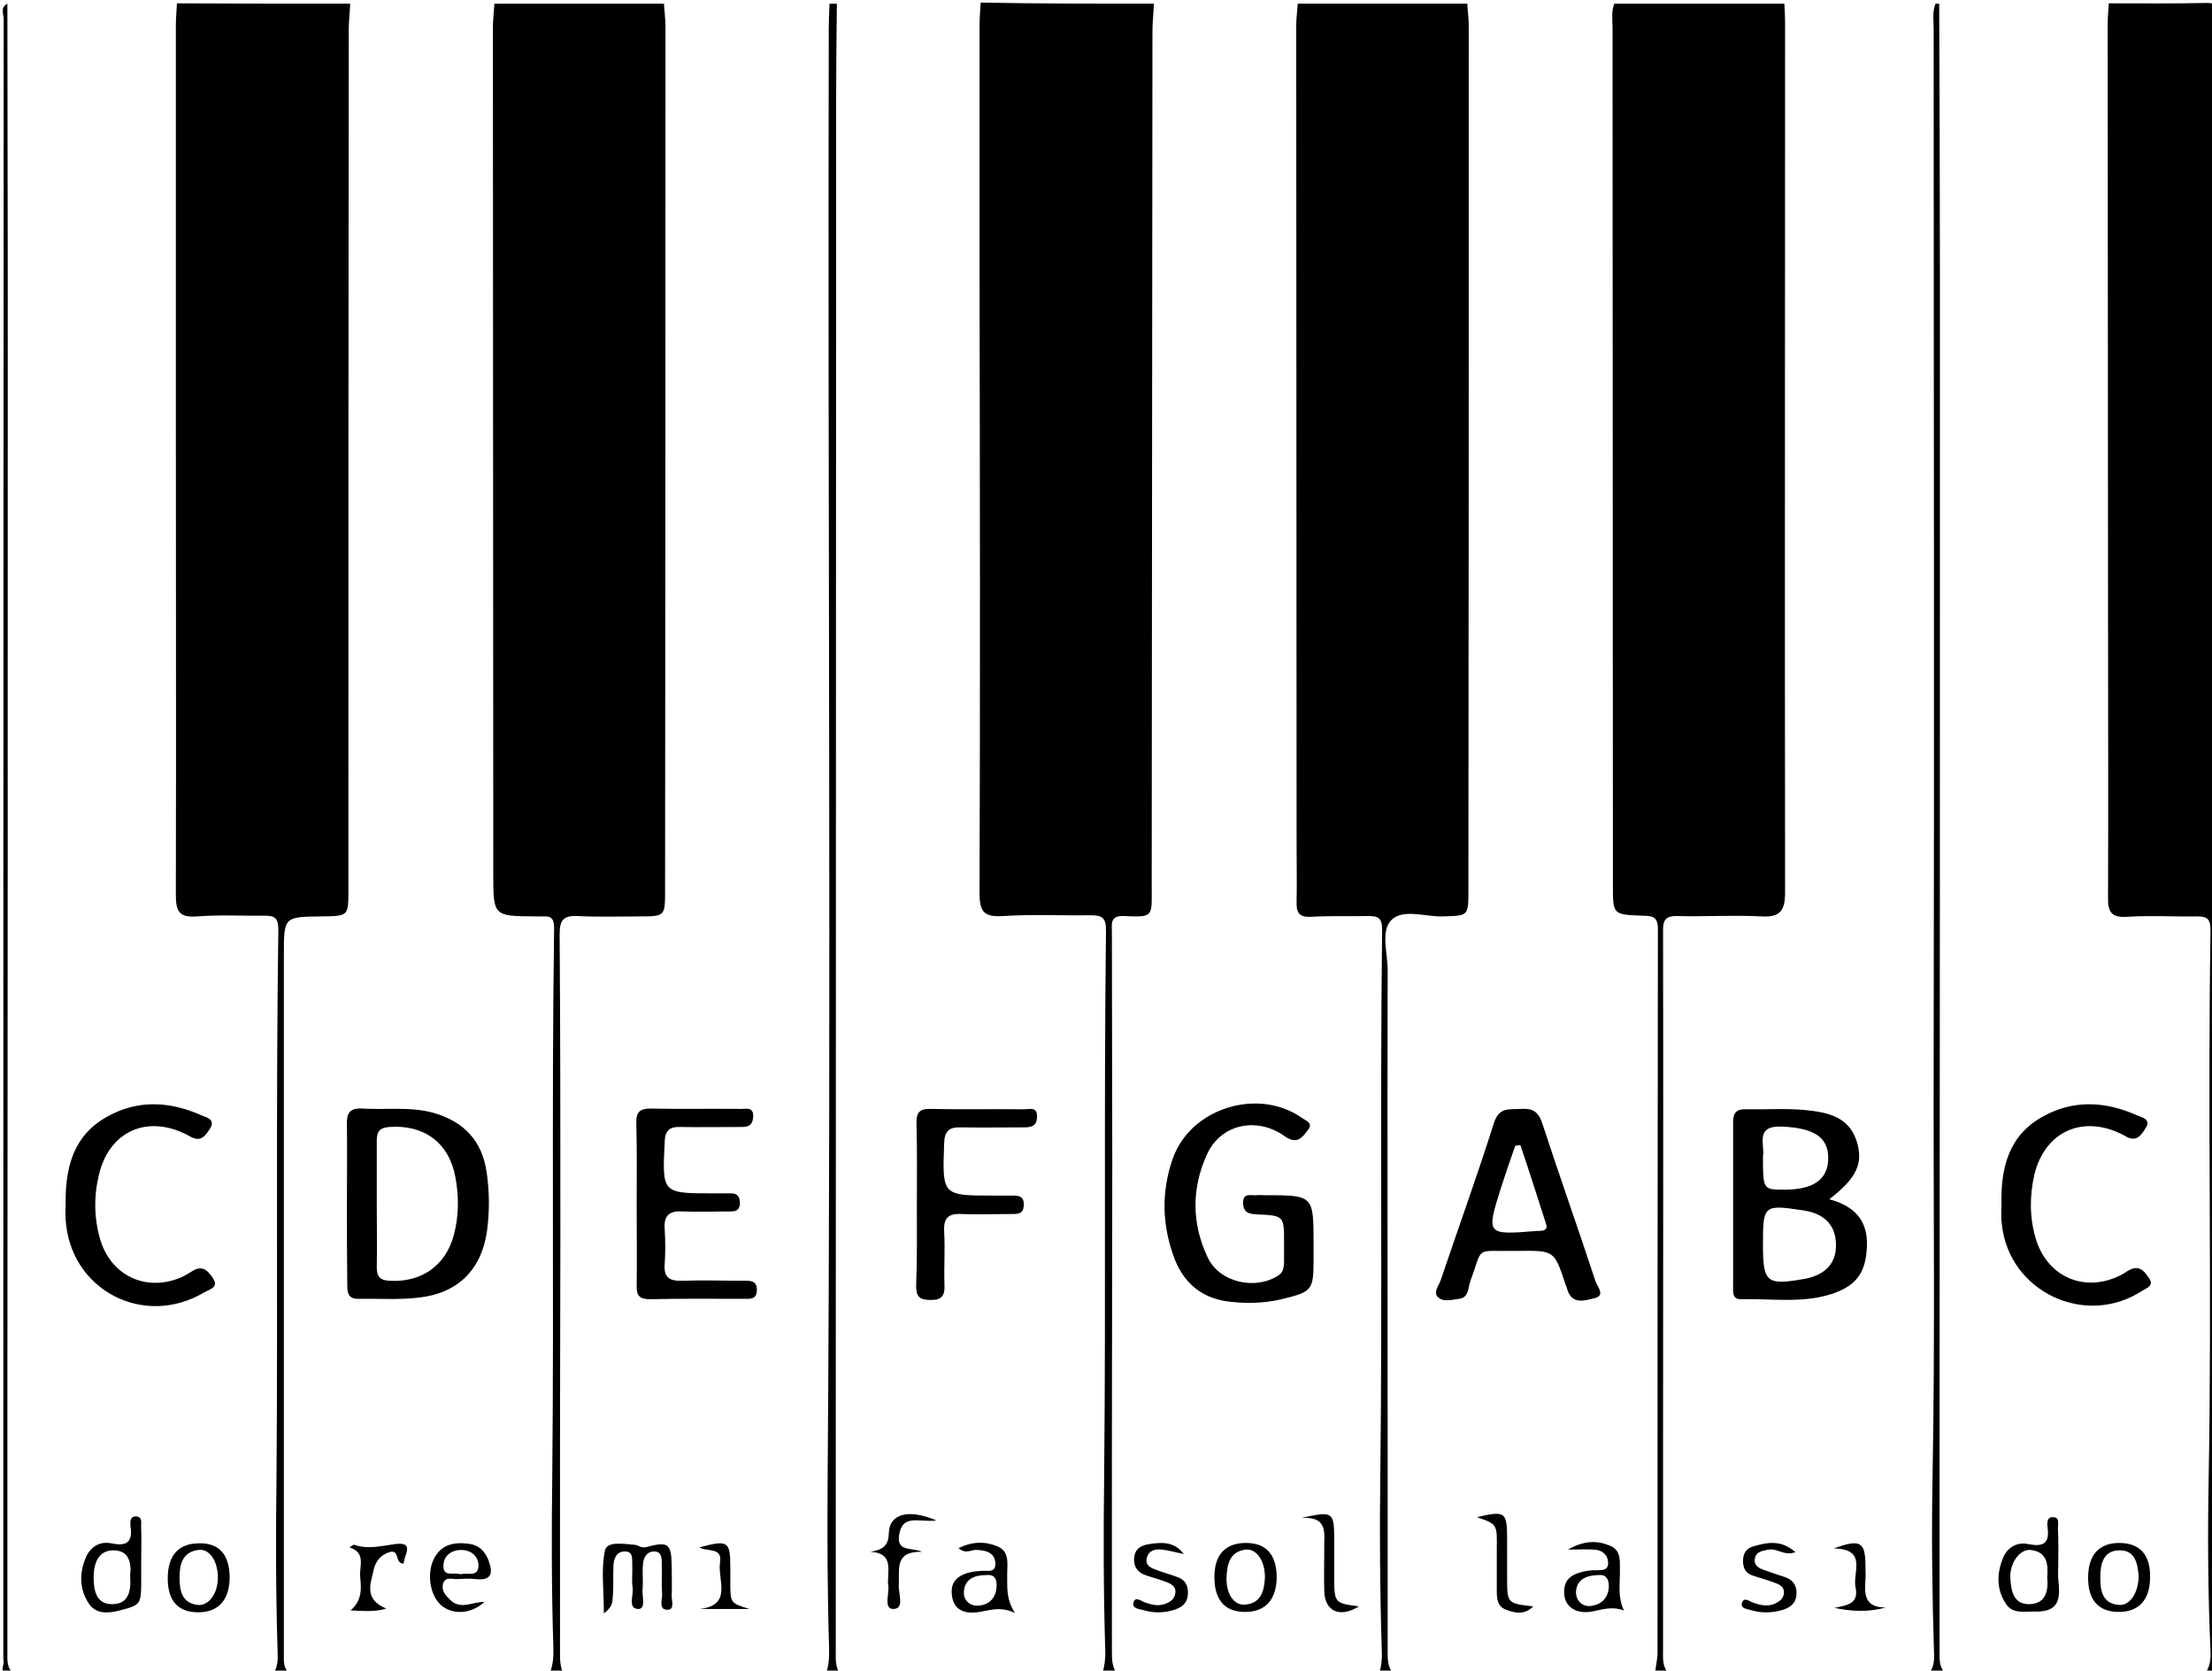 <svg xmlns="http://www.w3.org/2000/svg" viewBox="0 0 600 453"><path d="M95 1c-.1 2.3-.4 4.6-.4 7-.1 77.8-.1 155.6-.1 233.4 0 7 0 7-7.2 7.1-10.3.1-10.3.1-10.3 10.4v189.4c0 2.2-.3 4.4 2 5.7h-5c1.4-1.9 1.4-4 1.3-6.2-.5-15.8-.5-31.6-.3-47.4.4-49.4-.2-98.9.5-148.3 0-3-.9-3.8-3.5-3.8-6.2.1-12.4-.3-18.5.2-4.9.4-5.8-1.4-5.8-5.8.1-44.6 0-89.3 0-133.9V6.9c0-2 .2-4 .3-6C63.7 1 79.3 1 95 1zM313 1c-.1 2.5-.4 5-.4 7.4-.1 77.3-.1 154.5-.2 231.8 0 8.3.7 8.6-7.5 8.2-3.9-.2-3.3 2.2-3.3 4.5 0 20.8.1 41.6.1 62.4 0 25.8-.1 51.6-.1 77.4v55c0 2.2 0 4.3 1.4 6.2h-4c.6-2.1.9-4.2.8-6.4-.5-15.8-.5-31.6-.3-47.4.5-49.3-.1-98.6.5-147.9 0-3.3-1.1-4-3.9-4-8 .1-16-.3-24 .2-5.1.3-6.4-1-6.4-6.2.2-56.5.1-113 0-169.5v-66c0-2 .2-4 .3-6 15.7.3 31.3.3 47 .3zM149 454c1-2.3 1.2-4.8 1.1-7.3-.5-15.5-.5-31-.3-46.4.5-49.5-.2-98.9.5-148.4 0-2.4-.4-3.5-2.8-3.4H145c-11.2-.1-11.2-.1-11.2-11.6 0-76.5-.1-153-.1-229.5 0-2.1.3-4.3.4-6.4h46c.1 2 .4 4 .4 6 0 78.1 0 156.2-.1 234.4 0 7.1 0 7.1-7.1 7.1-5.5 0-11 .2-16.5-.1-3.9-.2-5 1-5 4.9.2 27.1.2 54.3.2 81.5 0 18.8-.1 37.6-.1 56.5v56.6c0 2.2 0 4.3 1.1 6.2-1.3-.1-2.7-.1-4-.1zM374 454c.8-2.2.9-4.5.8-6.8-.5-15.6-.6-31.2-.4-46.8.6-49.4-.1-98.8.5-148.3 0-3.1-1-3.7-3.6-3.7-5.2.1-10.3-.1-15.5.2-3.1.2-4.2-.8-4.1-3.9.1-5.3 0-10.7 0-16 0-73.9-.1-147.9-.1-221.8 0-2 .3-4 .4-5.9h46c.1 2 .4 4 .4 6 0 78.1 0 156.3-.1 234.4 0 7.1 0 6.9-7.1 7.1-4.8.1-10.8-2.2-13.9 1.1-2.8 3-.9 8.9-.9 13.5-.1 43.3 0 86.6 0 130v54.4c0 2.3-.1 4.7 1.7 6.5H374zM484 1c.1 1.7.2 3.3.2 5 0 78.7-.1 157.3 0 236 0 5-1.4 6.8-6.4 6.5-7.6-.4-15.3.1-23-.1-2.8 0-3.7.9-3.7 3.7.1 48 0 96 0 144v51.4c0 2.3-.3 4.7 1.8 6.4h-4c.2-2 .7-3.9.7-5.9 0-65.4 0-130.8.1-196.1 0-3.7-1.9-3.5-4.3-3.6-7.9-.3-7.9-.3-7.9-8.1 0-77.6-.1-155.2-.1-232.8 0-2.1-.4-4.3.5-6.4H484zM598 454c1.4-1.8 1.7-3.9 1.6-6.1-.7-15.8-.8-31.6-.5-47.3.9-49.4-.3-98.9.5-148.3 0-2.9-.7-3.8-3.5-3.8-6.3.1-12.7-.3-19 .1-4.3.3-5.4-1.2-5.3-5.3.1-25.7 0-51.3 0-77 0-53.3-.1-106.6-.1-159.9 0-1.8.2-3.6.3-5.5 8.8 0 17.7.1 26.5-.1 2.2 0 3 .4 2.5 2.6-.1.5 0 1 0 1.5v445c0 2.1 1 5-3 4.1zM227 1c-.1 8.8-.2 17.6-.2 26.5 0 121.3-.1 242.5-.1 363.8v56c0 2.3-.2 4.7 1.2 6.7h-4c1-2.2 1-4.5 1-6.8-.5-15.6-.5-31.3-.4-46.9 1-130.8 0-261.5.3-392.3 0-2.3.1-4.7.2-7h2zM523 454c1.5-1.6 1.7-3.5 1.6-5.6-.5-15.9-.7-31.9-.4-47.8.7-37.8.2-75.5.3-113.3.2-93.1 0-186.3 0-279.4 0-2.3-.4-4.7.5-6.9h1c.1 25.1.2 50.3.2 75.4 0 105.8 0 211.5-.1 317.3v54.4c0 2.2-.1 4.3 1.9 5.9h-5zM2 1c0 24.6.1 49.3.1 73.9 0 105.3 0 210.5-.1 315.8v57.4c0 2.2-.2 4.4 1.9 5.8-1.6-.1-3.9.6-3-2.5.2-.6 0-1.3 0-2 0-148 0-296 .1-444C1.1 4-.1 2.1 2 1z"/><path d="M172.7 326.7c0-7.3.1-14.7-.1-22-.1-2.9.7-4.1 3.9-4.1 8.2.2 16.3 0 24.5.1 1.5 0 3.5-.6 3.3 2.3-.2 2.3-1.5 2.6-3.3 2.6-5.5 0-11 .1-16.5 0-2.9-.1-4.1 1-4.2 4-.7 14-.7 14 13 14h5c1.7 0 2.3.8 2.4 2.5 0 1.7-.7 2.4-2.4 2.4-4.3 0-8.7.2-13 0-3.6-.2-5.3.9-5 4.8.2 3.1.2 6.3 0 9.5-.3 3.6 1.3 4.6 4.7 4.5 5.7-.2 11.3 0 17 0 1.7 0 3.3 0 3.3 2.5 0 2.6-1.8 2.4-3.4 2.4-8.5 0-17-.1-25.5.1-2.8 0-3.8-.8-3.7-3.7.1-7.3 0-14.6 0-21.9zM163.8 437.5c0-6.4-.8-12 .3-17.1.6-2.6 5.2-1.7 8.1-1.5 1 .1 1.7 1 3.2.6 5.9-1.6 6.7-.9 6.8 5.1 0 2.7.1 5.3 0 8-.1 1.4 1 4.1-1.4 3.9-2.1-.1-1.2-2.7-1.2-4.2-.2-2.7 0-5.3-.1-8 0-1.5.1-3.4-1.8-3.6-2.2-.1-3.2 1.6-3.3 3.6-.2 2.2.1 4.3-.1 6.5-.2 2 1 5.6-1.2 5.5-2.9-.1-1.2-3.7-1.5-5.8-.3-1.9 0-4-.1-6-.1-1.6.4-3.8-2-3.8-2.2 0-3 1.8-3.1 3.8-.1 2.5 0 5-.1 7.5-.3 1.5.5 3.3-2.5 5.5zM189.7 419.6c7.8-2.1 8.4-1.7 8.4 5.5v4c0 5.6 0 5.6 5.2 7.2h-13.5c9-1 4.8-7.9 5.5-12.6.7-4.3-3.5-2.8-5.6-4.1zM542.9 326.4c-.2-9.6 1.9-18.4 11-23.5 8.4-4.8 17.2-4.3 25.9-.4 1.2.5 3.8 1 2.2 3.4-1.1 1.8-2.4 3.8-5.1 2.4-.4-.2-.9-.5-1.3-.7-10.8-5.4-21-.7-23.8 11-1.3 5.7-1.3 11.6.4 17.3 3.1 10.4 13.3 14.8 23 9.9 1-.5 2-1.3 3-1.7 2.5-.9 3.7 1 4.8 2.6 1.3 2-.8 2.6-1.9 3.3-15.4 10.1-36.2.3-38.1-18-.3-1.9-.1-3.8-.1-5.6zM558.3 424.2c0 1.3-.1 2.7 0 4 .5 4.7.7 8.9-6.1 8.8-3-.1-6.2.8-8.1-2.1-2.6-3.9-2.5-8.2-.8-12.4 1.2-3 3.9-4.4 6.8-3.8 4.1.8 5.9-.1 5.3-4.5-.1-1-.3-2.7 1.3-2.8 2.1-.1 1.5 1.8 1.5 3 .2 3.1.1 6.4.1 9.8zm-3 3.5c.3-3.5 0-6.9-4.5-7.4-2.9-.3-5.7 3.5-5.5 7.6.2 3.4.8 7.2 5.2 7.1 4.3-.1 5.2-3.5 4.8-7.3zM574.5 437.1c-5.5-.1-8.2-3.4-8.1-9.6.1-6 3.1-9.2 8.7-9.1 5.5.1 8.3 3.4 8.1 9.6-.1 6-3.2 9.2-8.7 9.1zm5.6-9.8c-.3-3.1-.8-6.9-5.1-6.9-4.6 0-5.3 3.8-5.3 7.5 0 3.5.6 6.9 5 7.3 3 .3 5.4-3.3 5.4-7.9zM17.8 326.4c-.1-9.6 2-18.4 11.1-23.5 8.4-4.8 17.2-4.3 25.9-.4 1.2.5 3.7 1 2.2 3.5-1.2 1.8-2.4 3.8-5.2 2.3-.4-.2-.9-.5-1.3-.7-10.8-5.4-21-.7-23.7 11.1-1.4 5.9-1.3 11.9.5 17.8 3.1 9.7 12.7 13.9 22 9.8 1.1-.5 2-1.1 3-1.7 2.6-1.6 4.1 0 5.4 1.9 1.8 2.6-.8 3.1-2.2 3.9-16.6 9.9-36.6-.7-37.7-19.8-.1-1.6 0-2.9 0-4.2zM38.3 424.2v4c0 7 0 7-6.2 8.6-3 .7-6.2.9-8.1-2.1-2.5-3.9-2.5-8.2-.7-12.4 1.3-3 3.9-4.4 6.9-3.8 4.3.9 5.8-.4 5.2-4.6-.1-1.1-.2-2.7 1.4-2.7 2 0 1.4 1.9 1.5 3.1.1 3.3 0 6.6 0 9.9zm-3 3c.4-3.4-.3-6.9-4.7-6.8-4.1.1-5.2 3.8-5.2 7.3 0 3.4.6 7.3 5 7.3 4.6 0 5.2-3.7 4.9-7.8zM62.3 427.6c0 6.1-2.9 9.5-8.3 9.6-5.6.1-8.5-3-8.5-9.2 0-6.1 2.8-9.4 8.3-9.5 5.5-.2 8.4 2.9 8.5 9.1zm-3.2.2c0-4.5-2.3-8-5.4-7.5-4.2.6-5 3.9-5 7.4 0 3.4.5 6.9 4.8 7.5 3.1.4 5.6-3.1 5.6-7.4zM248.7 326.7c0-7.3.1-14.6-.1-21.9-.1-2.9.6-4.2 3.8-4.1 8.5.2 17 0 25.4.1 1.5 0 3.6-.8 3.5 2.1-.1 2.6-1.7 2.8-3.7 2.8-5.7 0-11.3.1-17 0-3.1-.1-4.4 1-4.5 4.3-.5 14.2-.6 14.2 13.4 14.2h5c1.8 0 3.3.1 3.2 2.6-.1 2.5-1.7 2.4-3.4 2.4-4.5 0-9 .2-13.5 0-3.8-.2-4.9 1.3-4.7 4.9.3 4.8-.1 9.6.1 14.5.1 3.1-1.1 4-4 3.9-2.8 0-3.7-1-3.7-3.8.3-7.4.2-14.7.2-22zM260 419.8c3.7-1.8 7.1-1.9 10.5-.5 3.4 1.4 2.7 4.6 2.7 7.4.1 3.3-.5 6.6 2.1 10.7-4.1-2-7.1-.6-10.2-.2-3.5.4-6.5-.6-6.9-4.7-.5-4 2.1-5.6 5.6-6.3.7-.1 1.3-.1 2-.2 1.6-.3 4.3.8 4.2-2-.1-2.9-2.4-3.6-5-3.7-1.4-.2-3 1.3-5-.5zm7.7 7.3c-3.3 0-5.8 1-6.2 4.1-.4 2.5 1.4 4.3 3.7 4.2 2.8-.1 4.9-1.8 5.1-5 .2-2-.4-3.5-2.6-3.3zM254 412.3c-4.6.6-9.1-1.9-10.1 3.8-.8 4.9 3.4 3.4 6.2 4.7-7.5-.2-6.1 4.7-6.3 8.9-.2 2.3 1.7 6.6-1.5 6.6-2.8 0-.9-4.4-1.4-6.8-.1-.5 0-1 0-1.5.1-3.3.8-6.9-4.8-7.2 3.6-.6 4.9-1.8 5-5.1.1-5.1 5.2-6.7 12.9-3.4zM411.9 339.2h-1.5c-10.5.2-8-1.5-11.6 8.3-.6 1.7-.4 4.4-3 4.7-1.9.2-4.3 1-5.8-.5-1.3-1.3.3-3.1.8-4.6 4.8-14.2 9.9-28.3 14.4-42.5 1.4-4.5 4.2-3.7 7.3-3.9 3.1-.2 4.7.6 5.8 3.8 4.7 14.4 9.8 28.7 14.5 43 .5 1.4 2.7 3.8-.2 4.5-2.5.6-6.2 2-7.5-2.4-.1-.5-.3-1-.5-1.4-3-9.1-3-9.1-12.7-9zm.5-28.7c-.5.1-.9.1-1.4.2-1.3 3.7-2.6 7.5-3.8 11.2-4.1 13-4.1 13 9.6 11.9.5 0 1 0 1.5-.1 1.1-.1 1.4-.8 1.1-1.7-2.3-7.2-4.6-14.4-7-21.5zM440.5 436.7c-3-1.1-5.5-.4-8.2.2-4.5 1-7.7-1-8-4.5-.4-4.7 2.8-5.9 6.6-6.5.7-.1 1.3-.1 2-.1 1.4-.1 3.3.3 3.3-2 0-1.9-1.3-3.2-3-3.5-2.2-.3-4.4-.1-7.9-.1 4.4-2.5 7.9-2.5 11.3-1.1 3.4 1.3 2.7 4.6 2.8 7.3 0 3.4-.6 6.8 1.1 10.3zm-6.9-9.6c-3.4.1-5.8 1.2-6.1 4.3-.2 2.4 1.5 4.3 3.9 4.1 2.7-.3 4.8-1.9 5-5.2 0-2.2-.8-3.4-2.8-3.2zM400.6 411.4c7.8-1.8 8.2-1.5 8.2 6.2v10c0 7.2 0 7.2 7.1 8-2.4 2.4-5 1.8-7.4.9-2.5-.9-2.5-3.3-2.5-5.5v-11c.1-6.7.1-6.7-5.4-8.6zM496.2 325.2c6.6 1.8 10.4 5.5 10.2 12.5-.2 7.1-2.6 10.8-9.3 13.1-8.1 2.7-16.5 1.3-24.8 1.5-2.5.1-2.2-2-2.2-3.6v-44.4c0-2.5.9-3.6 3.5-3.5 5.3.1 10.7-.3 16 .2 5.8.6 11.8 1.6 14 8.4 1.9 6 .1 10-7.4 15.8zm-18 12.2c0 10.4.9 11.2 11.2 9.4 5.6-1 8.7-4.2 8.6-9.2 0-5.3-3.1-8.6-9-9.4-10.6-1.6-10.8-1.4-10.8 9.2zm0-23.9c0 9.1 0 9.1 5.8 9.1 8.1 0 12-2.9 11.9-8.8-.1-5.6-4.1-7.9-12.4-8.3-7.7-.4-4.7 5-5.3 8zM487 420.9c-3 1.1-4.9-1.1-7.2-.7-1.7.3-3.5.5-3.8 2.5-.3 1.9 1.2 2.6 2.7 3.1 1.9.7 3.8 1.3 5.6 1.9 2.2.8 3.1 2.4 3 4.6-.1 2.3-1.5 3.5-3.6 4.2-2.9.9-5.9 1-8.8.1-1-.3-2.8-.4-2.4-1.9.5-1.7 1.9-.6 2.8-.2 1.9.7 3.8 1.2 5.8.5 1.4-.6 2.7-1.4 2.8-3.1.1-1.6-1.3-2.3-2.5-2.7-2-.8-4.1-1.3-6.1-2s-2.6-2.3-2.5-4.3c.1-2 1.2-3.2 2.9-3.6 3.7-1.1 7.5-1.8 11.3 1.6zM497.6 436c3.3-.7 6.7-1 5.7-5.6-.8-4 3.3-10.4-5.9-10.5 7.3-2.7 8.6-1.8 8.6 4.9 0 1.2.1 2.3 0 3.5-.3 4-.3 7.6 5.5 7.6-4.7 1.3-9.2 1.1-13.9.1zM356.3 337.3v4c0 8.7-.3 9-9.1 11.1-4.5 1-9 1.1-13.4.6-7.2-.7-12.4-4.6-15.1-11.4-3.5-9-3.8-18.3-.6-27.4 4.8-13.7 23.1-19.4 35-11.1 1.1.8 3.2 1.4 1.7 3.3-1.2 1.5-2.4 3.5-4.9 2.5-1.1-.4-2-1.3-3-1.8-7.4-4.1-16-1.7-19.5 5.9-4.2 9.2-4.2 18.8.2 28 3.2 6.8 12.9 8.9 19.1 4.9 1.4-.9 1.5-2.1 1.6-3.4V337c0-7.3 0-7.4-7.4-7.7-2.1-.1-3.6-.5-3.7-2.9-.2-3.2 2.2-2.1 3.8-2.3.7-.1 1.3 0 2 0 13.3 0 13.3 0 13.3 13.2zM346.3 427.5c0 6.1-2.9 9.5-8.3 9.6-5.6.1-8.5-3-8.6-9.2-.1-6.1 2.8-9.4 8.3-9.5 5.6-.1 8.5 3 8.6 9.1zm-3.2.4c.1-4.5-2.2-8-5.2-7.7-4.2.5-5 3.7-5.2 7.3-.2 4.7 2 8 5.2 7.6 4.1-.4 5-3.6 5.2-7.2zM321.1 421.4c-2-.4-4-1-6-1.2-1.7-.2-3.5.2-4 2.2-.6 2.2 1.2 2.8 2.8 3.4 1.9.7 3.8 1.2 5.6 1.9 2.2.8 2.9 2.6 2.7 4.8-.2 2.1-1.4 3.2-3.3 3.9-2.9 1-5.9 1.1-8.8.2-1.1-.3-3.2-.4-2.6-2.2.5-1.5 2-.3 3 .1 1.7.6 3.5 1.1 5.3.5 1.5-.5 2.8-1.3 3-3 .3-1.9-1.3-2.6-2.7-3.1-1.7-.7-3.5-1.1-5.2-1.7-2.1-.7-3.3-2-3.3-4.4.1-2.5 1.5-3.6 3.6-4 3.6-.6 7.2-1 9.9 2.6zM353.1 411.6c8.5-1.9 8.8-1.7 8.8 6.1v9.5c0 7.5 0 7.5 6.7 8.4-5.1 3.2-9.3 1.4-9.4-4.2-.1-3.7 0-7.3 0-11-.2-4.1 1.5-9.2-6.1-8.8zM94.1 326c0-7 .1-14 0-21-.1-3.1.7-4.6 4.2-4.4 6.4.4 13-.6 19.4 1.2 8.2 2.4 13.1 7.6 14.3 16.1.8 5.3.8 10.6.1 15.9-1.5 10.6-8 17-18.8 18.1-5.3.6-10.6.2-16 .3-2.9.1-3.1-1.7-3.1-3.9-.1-7.3-.1-14.8-.1-22.3zm8.1.3c0 5.8.1 11.6 0 17.4 0 2.5.9 3.5 3.5 3.6 8.6.5 15.2-4.1 17.4-12.4 1.4-5.2 1.4-10.6.4-15.8-1.7-9.2-8.5-14.2-17.9-13.5-2.6.2-3.4 1.2-3.4 3.7v17zM131.4 434.4c-3.6 3.3-8.4 3.5-11.5 1.1-3.1-2.5-4.2-8.2-2.4-12.4 1.9-4.2 5.4-5 9.5-4.5 2.8.3 4.5 1.9 5.5 4.5 1.2 3.2 1.1 5.6-3.4 5.1-1.6-.2-3.3-.1-5 0-1.4.1-3.3-.8-3.9 1.2-.6 2 .8 3.4 2.2 4.7 2.8 2.4 5.9.2 9 .3zm-6.5-7.5c1.8-.6 4.9 1 4.9-2.5-.1-2.5-2.1-4.1-4.7-4.1s-4.7 1.5-4.8 4c-.3 3.6 2.9 1.9 4.6 2.6zM94.8 419.6c.7-.4 1.1-.8 1.3-.7 3.7 1.3 7.3.3 11.1-.2 5.5-.7 2.3 3.1 2.3 5.3-2.6 0-.9-4-3.9-3.1-2.3.7-3.7 2.5-4.2 4.6-.8 3.8-2.9 8.1 3.4 10.7-3.5 1-6.2.6-9.7.5 3.2-2.8 2.9-6 2.6-9.1-.3-2.9 1.7-6.5-2.9-8z"/></svg>
